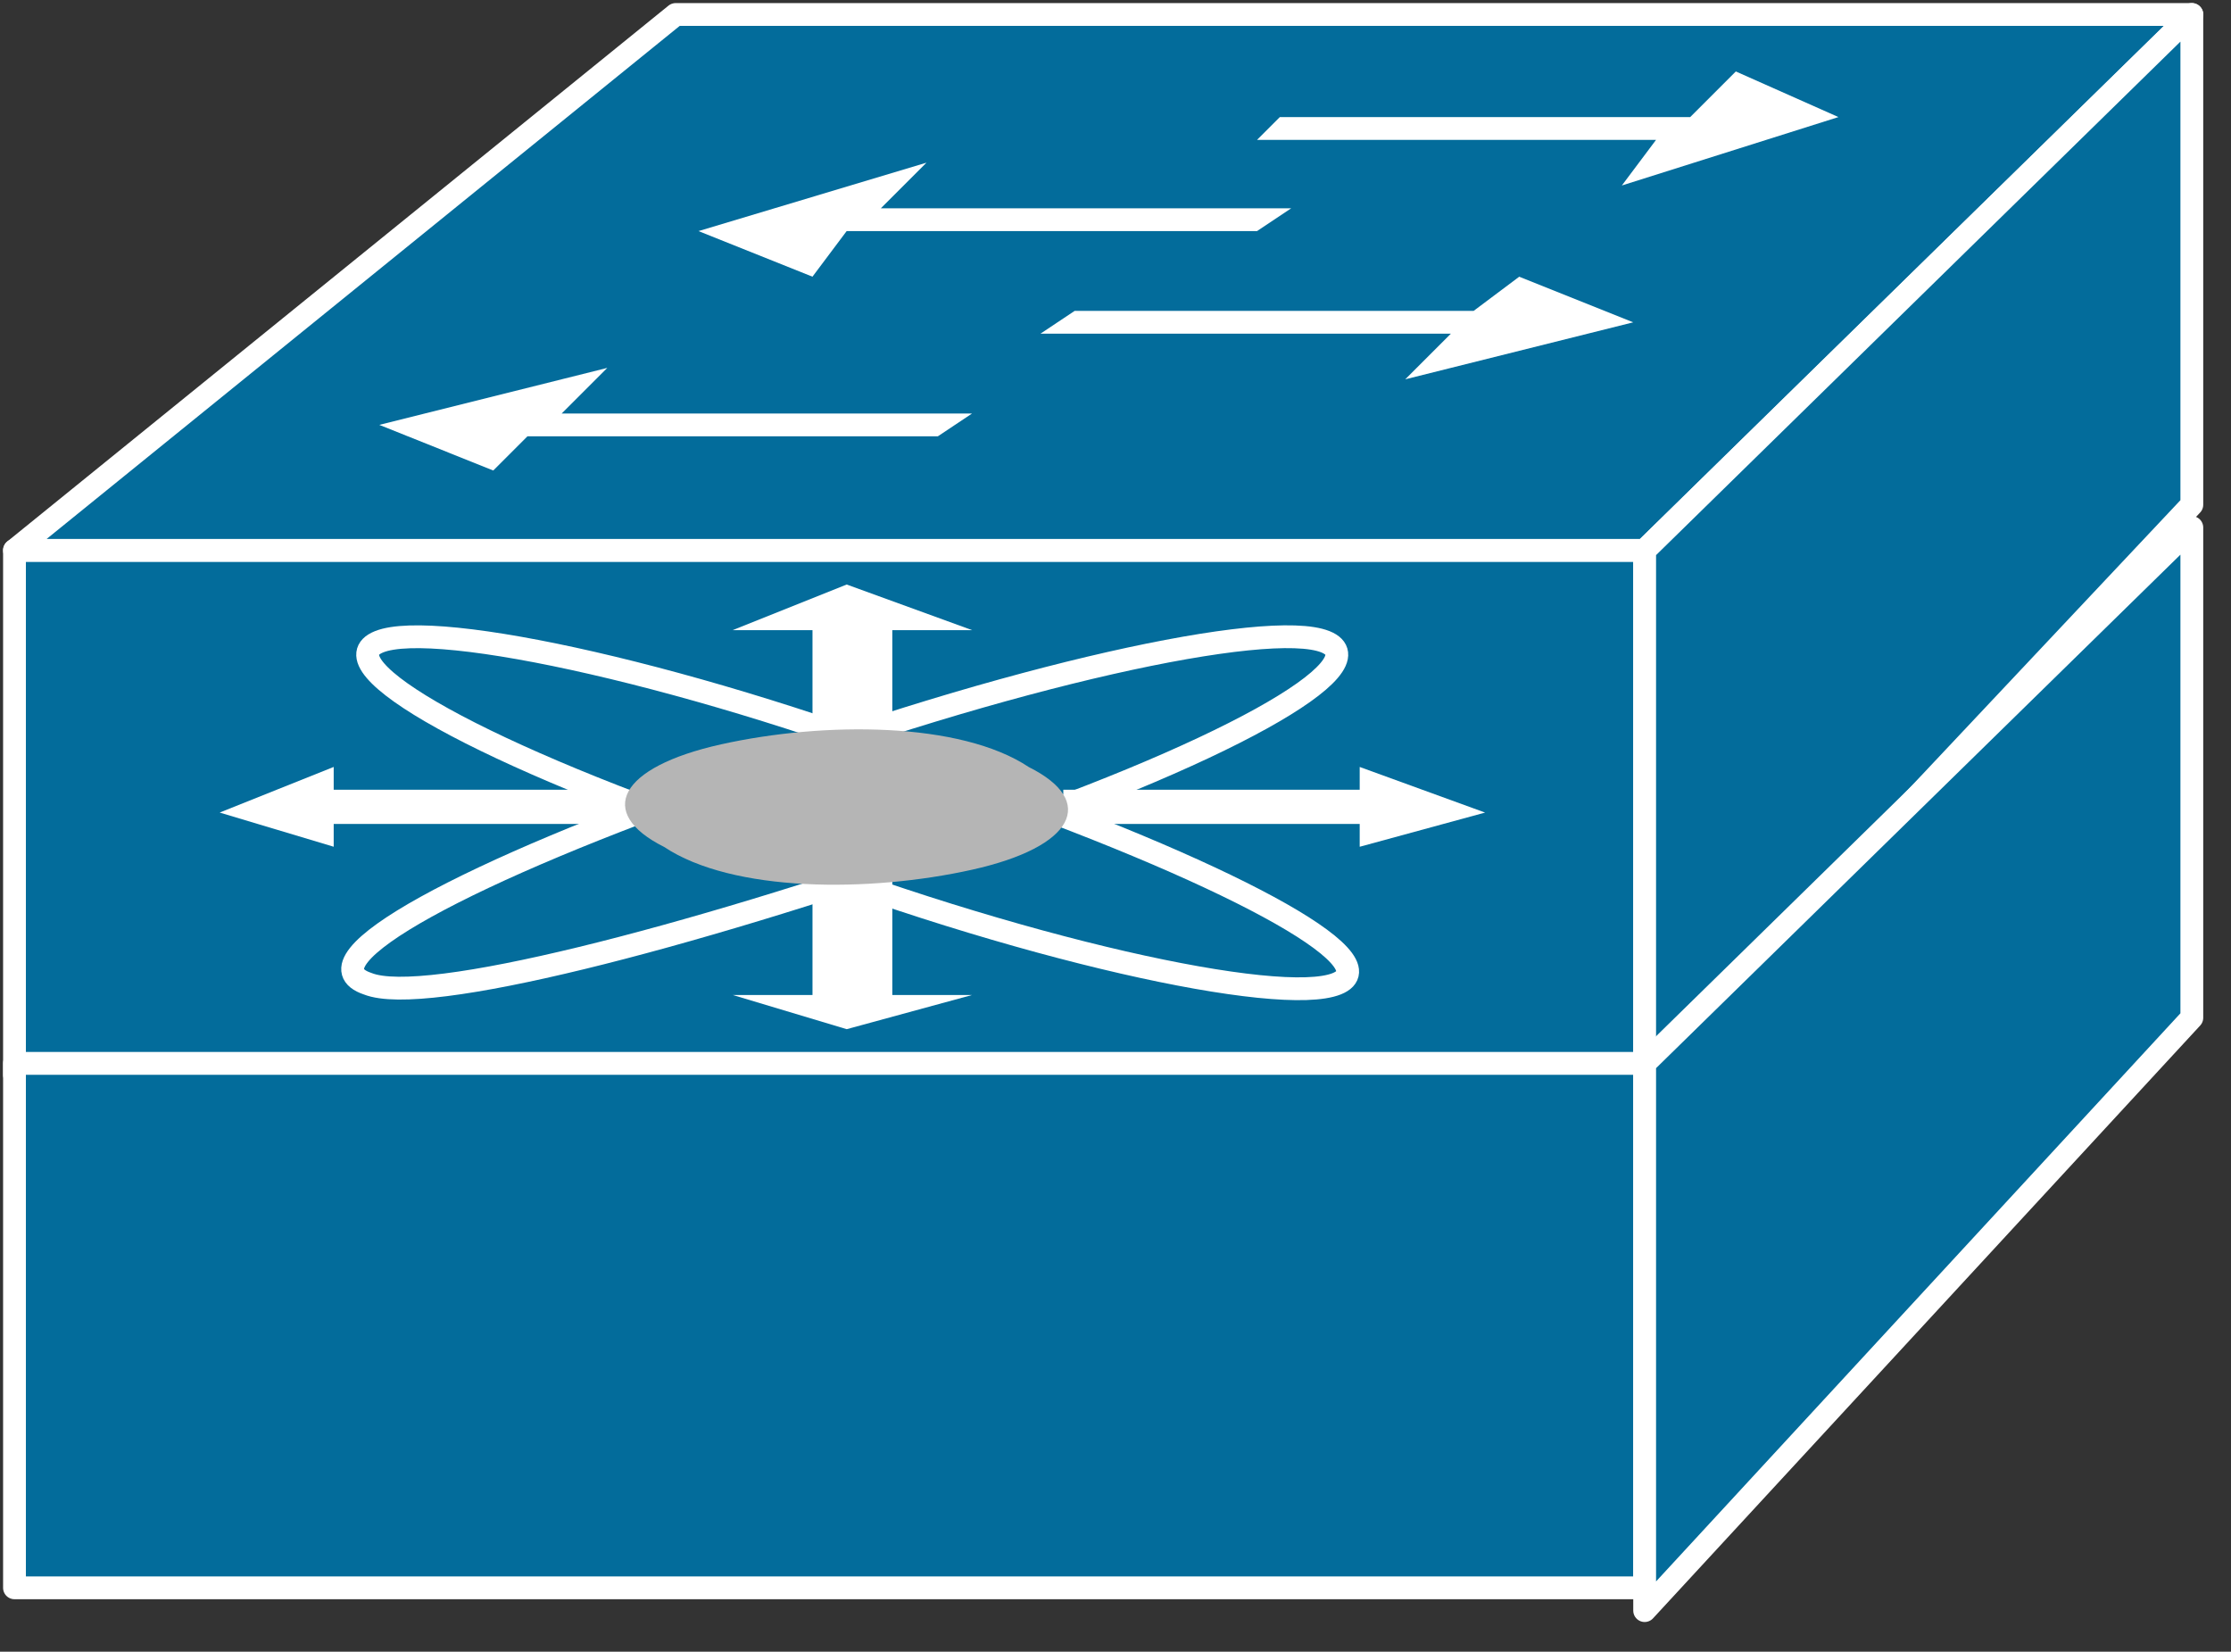 <svg xmlns="http://www.w3.org/2000/svg" xmlns:xlink="http://www.w3.org/1999/xlink" viewBox="0 0 77 57" fill="#fff" fill-rule="evenodd" stroke="#000" stroke-linecap="round" stroke-linejoin="round"><rect x="0" y="0" width="77" height="57" fill="#333333" stroke="none"/><use xlink:href="#A" x=".5" y=".5"/><symbol id="A" overflow="visible"><g stroke="#fff" stroke-linejoin="miter" fill="#036c9b" stroke-width=".787"><path d="M56.263 36.591V18.492H0v18.099h56.263z"/><path d="M0 18.492L22.82 0h52.329L56.263 18.492H0z"/><path d="M56.263 36.984l18.885-20.066V0L56.263 18.492v18.492z"/></g><path d="M33.049 13.77l-1.18.787H17.705l-1.18 1.18-3.934-1.574 7.869-1.967-1.574 1.574h14.164zm11.016-7.082l-1.18.787H28.721l-1.18 1.574-3.934-1.574 7.869-2.361-1.574 1.574h14.164zm-8.656 4.328l1.18-.787h13.771l1.574-1.18 3.935 1.574L48 12.59l1.574-1.574H35.41zm7.476-6.689l.787-.787h14.164l1.574-1.574 3.541 1.574-7.475 2.361 1.18-1.574H42.886z" stroke="none"/><g stroke="#fff" stroke-linejoin="miter" fill="#036c9b" stroke-width=".787"><path d="M56.263 54.296V36.197H0v18.099h56.263z"/><path d="M56.263 55.082l18.885-20.459V17.705L56.263 36.197v18.885z"/></g><path d="M21.64 26.754H11.017v-.787l-3.935 1.574 3.935 1.18v-.787H21.64v-1.18zm5.902 3.148v3.935h-2.754l3.935 1.18 4.328-1.18h-2.754v-3.934h-2.754zm0-5.115v-3.541h-2.754l3.935-1.574 4.328 1.574h-2.754v3.541h-2.754zm8.656 3.148h10.23v.787l4.328-1.18-4.328-1.574v.787h-10.23v1.18z" stroke="none"/><g stroke="#fff" stroke-linejoin="miter" stroke-width=".787" fill="none"><path d="M45.635 33.45c-1.967.787-11.016-1.18-20.066-4.721-9.443-3.148-14.951-6.295-12.984-7.082s11.017 1.18 20.066 4.721c9.049 3.148 14.951 6.295 12.984 7.082z"/><path d="M45.242 21.646c1.967.787-3.541 3.935-12.984 7.082-9.049 3.148-18.098 5.508-20.066 4.721-2.361-.787 3.541-3.934 12.59-7.082 9.443-3.541 18.492-5.508 20.459-4.721z"/></g><path d="M33.045 29.515c3.541-.787 4.328-2.361 1.967-3.541-2.361-1.574-7.082-1.574-10.623-.787s-4.328 2.361-1.967 3.541c2.361 1.574 7.082 1.574 10.623.787z" stroke="none" fill="#b5b5b5"/></symbol></svg>